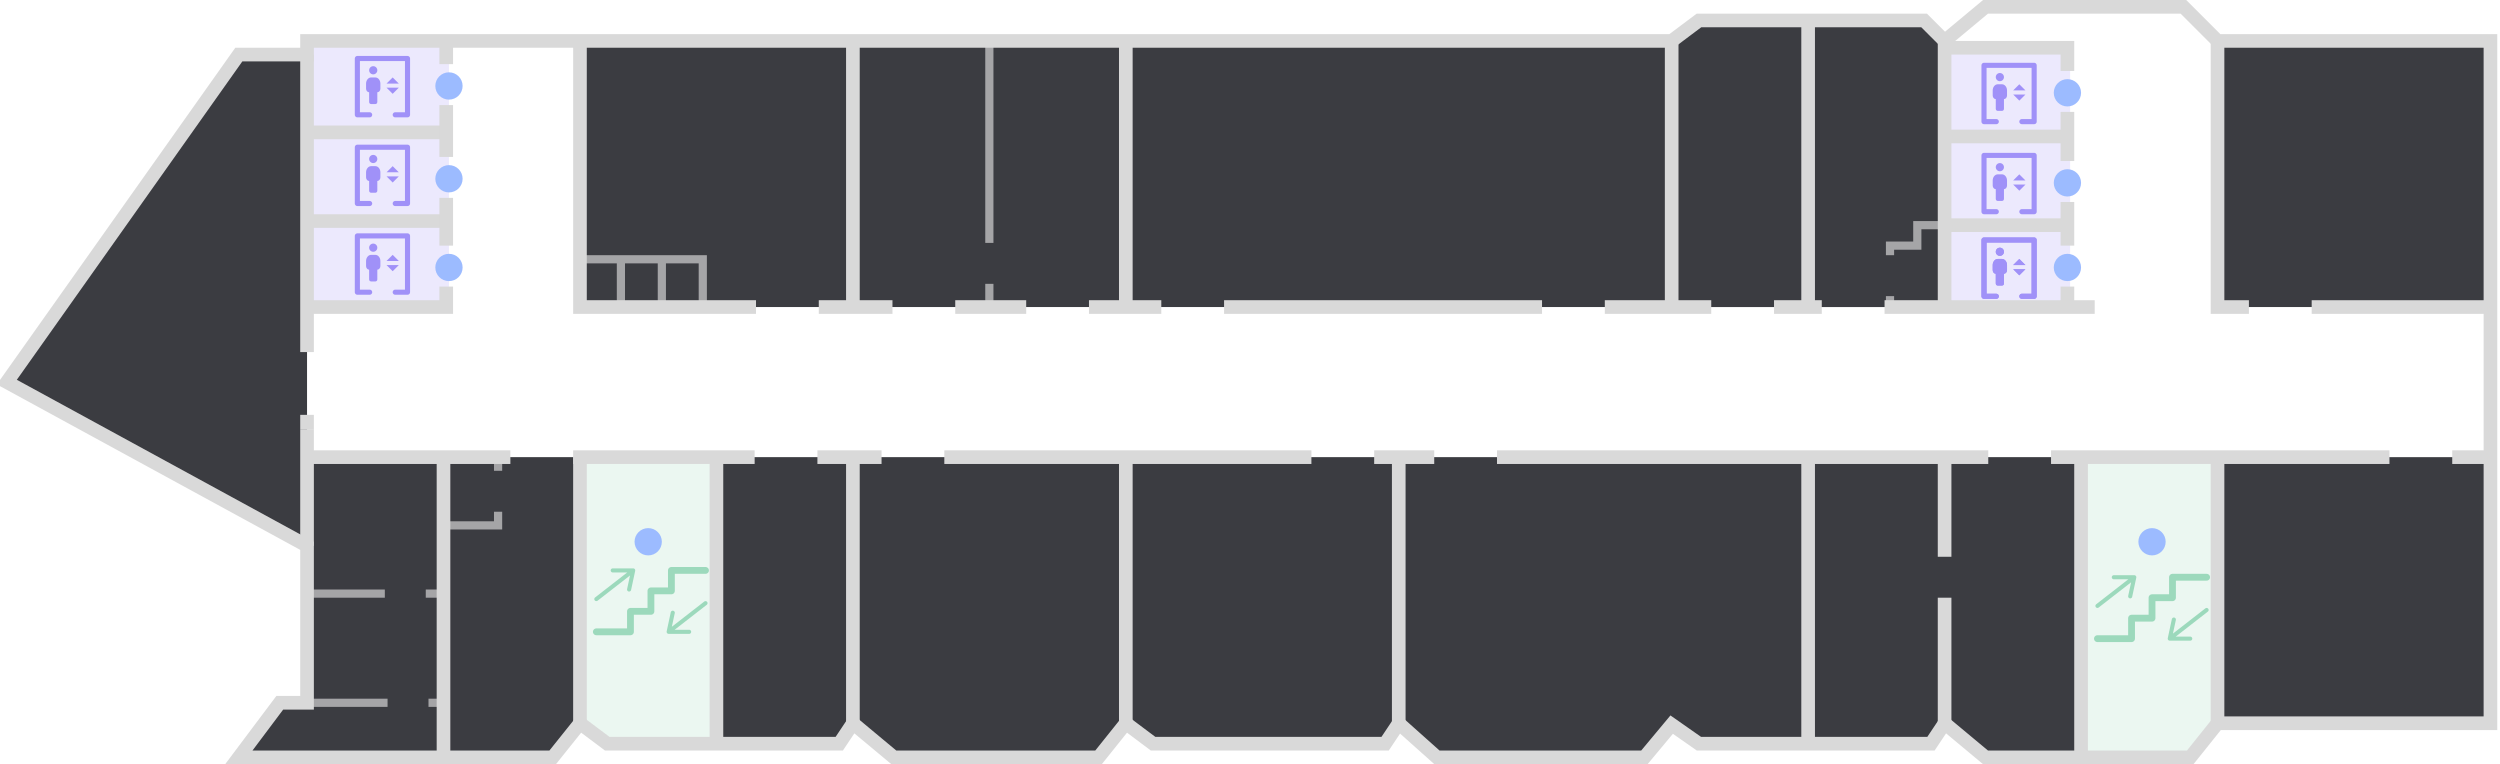 <svg width="1832" height="560" viewBox="0 0 1832 560" fill="none" xmlns="http://www.w3.org/2000/svg">
<g id="AV-4-3" clip-path="url(#clip0_2611_847)">
<g id="Spaces">
<path id="!av-43a-13" d="M225 40H175L5 280L45.5 302L225 400V260V150V40Z" fill="#3B3C41"/>
<path id="!av-43a-12" d="M325 335H225V515H205L175 555H325V335Z" fill="#3B3C41"/>
<path id="!av-43a-11" d="M627 335H525V545H615L625 530L627 335Z" fill="#3B3C41"/>
<path id="!av-43a-10" d="M1025 335H825V530L847 545H1014L1025 530V335Z" fill="#3B3C41"/>
<path id="!av-43a-9" d="M825 335H625V530L655 555H805L825 530V335Z" fill="#3B3C41"/>
<path id="!av-43a-8" d="M1325 335H1025V530L1054 555H1130H1206L1225 530L1245 545H1325V335Z" fill="#3B3C41"/>
<path id="!av-43a-7" d="M1525 335H1325V545H1415L1425 530L1455 555H1525V335Z" fill="#3B3C41"/>
<rect id="!av-43a-6" x="1625" y="335" width="200" height="195" fill="#3B3C41"/>
<path id="!av-43a-5" d="M1625 30H1825V225H1625V30Z" fill="#3B3C41"/>
<path id="!av-43a-4" d="M1225 30V225H1325V15H1245L1225 30Z" fill="#3B3C41"/>
<rect id="!av-43a-3" x="825" y="30" width="398.661" height="195" fill="#3B3C41"/>
<rect id="!av-43a-2" x="625" y="30" width="199.33" height="195" fill="#3B3C41"/>
<rect id="!av-43a-1" x="425" y="30" width="199.33" height="195" fill="#3B3C41"/>
<path id="!av-4-3-wcw" d="M1410 15H1325V225H1425V30L1410 15Z" fill="#3B3C41"/>
<rect id="av-4-3-lift-right-3" opacity="0.2" x="1427" y="166" width="90" height="60" fill="#A091F8"/>
<rect id="av-4-3-lift-right-2" opacity="0.2" x="1427" y="101" width="90" height="66" fill="#A091F8"/>
<rect id="av-4-3-lift-right-1" opacity="0.2" x="1427" y="36" width="90" height="65" fill="#A091F8"/>
<rect id="av-4-3-lift-left-3" opacity="0.2" x="227" y="160" width="102" height="65" fill="#A091F8"/>
<rect id="av-4-3-lift-left-2" opacity="0.2" x="227" y="95" width="102" height="65" fill="#A091F8"/>
<rect id="av-4-3-lift-left-1" opacity="0.2" x="227" y="30" width="102" height="65" fill="#A091F8"/>
<path id="!av-4-3-wcm" d="M425 335H325V555H405L425 530V335Z" fill="#3B3C41"/>
<path id="av-4-3-stair-1" opacity="0.2" d="M525 545H445L425 530V335H525V545Z" fill="#9CD9BC"/>
<path id="av-4-3-stair-2" opacity="0.2" d="M1525 335H1625V530L1605 555H1525V335Z" fill="#9CD9BC"/>
</g>
<g id="Walls">
<path id="Vector 327" d="M425 190H485M515 225V190H485M485 225V190" stroke="#A5A5A7" stroke-width="6"/>
<path id="Subtract" d="M284 518H225V512H284V518ZM325 518H314V512H325V518ZM368 388H325V382H362V375H368V388ZM368 345H362V335H368V345ZM1388 225H1382V217H1388V225ZM1425 168H1408V183H1388V187H1382V177H1402V162H1425V168Z" fill="#A5A5A7"/>
<path id="Vector 328" d="M455 225V190" stroke="#A5A5A7" stroke-width="6"/>
<path id="Subtract_2" d="M728 225H722V208H728V225ZM728 178H722V30H728V178Z" fill="#A5A5A7"/>
<path id="Vector 326" d="M1425 165H1515" stroke="#D9D9D9" stroke-width="10"/>
<path id="Subtract_3" d="M282 438H225V432H282V438ZM325 438H312V432H325V438Z" fill="#A5A5A7"/>
<path id="Vector 325" d="M1425 100H1515" stroke="#D9D9D9" stroke-width="10"/>
<path id="Subtract_4" d="M430 220H554V230H425.007C425.002 229.999 425 229.921 425 225V230H420V30H430V220ZM654 220V230H600V220H654ZM752 220V230H700V220H752ZM851 220V230H798V220H851ZM1130 220V230H897V220H1130ZM1254 220V230H1176V220H1254ZM1335 220V230H1300V220H1335ZM1430 220H1535C1535 220 1535 220 1535 225C1535 230 1535 230 1535 230H1381V220H1420V30H1430V220ZM325 167H225V157H325V167ZM325 102H225V92H325V102Z" fill="#D9D9D9"/>
<path id="Subtract_5" d="M1520 225H1510V210H1520V225ZM1520 180H1510V148H1520V180ZM1520 118H1510V82H1520V118ZM1520 52H1510V40H1425V30H1520V52Z" fill="#D9D9D9"/>
<path id="Subtract_6" d="M1751 340H1630V530H1620V340H1503V330H1751V340ZM1825 340H1797V330H1825V340ZM1457 340H1097V330H1457V340ZM1051 340H1007V330H1051V340ZM961 340H692V330H961V340ZM646 340H599V330H646V340ZM553 340H420V330H553V340ZM374 340H225V330H374V340Z" fill="#D9D9D9"/>
<path id="Subtract_7" d="M1630 220H1648V230H1620V30H1630V220ZM1825 220V230H1694V220H1825ZM830 225H820V30H830V225Z" fill="#D9D9D9"/>
<path id="Subtract_8" d="M332 230H225V220H322V210H332V230ZM332 180H322V145H332V180ZM332 115H322V77H332V115ZM332 47H322V30H332V47Z" fill="#D9D9D9"/>
<path id="Vector 317" d="M325 555V335" stroke="#D9D9D9" stroke-width="10"/>
<path id="Vector 311" d="M1325 15V225M1225 30V225" stroke="#D9D9D9" stroke-width="10"/>
<path id="Vector 313" d="M625 30V225" stroke="#D9D9D9" stroke-width="10"/>
<path id="Subtract_9" d="M230 315H220V304H230V315ZM230 258H220V40H230V258Z" fill="#D9D9D9"/>
<path id="Vector 308" d="M225 315V400" stroke="#D9D9D9" stroke-width="10"/>
<path id="Vector 321" d="M825 535V335" stroke="#D9D9D9" stroke-width="10"/>
<path id="Vector 330" d="M1025 536V336" stroke="#D9D9D9" stroke-width="10"/>
<path id="Vector 329" d="M1325 544V335" stroke="#D9D9D9" stroke-width="10"/>
<path id="Vector 333" d="M1525 555L1525 336" stroke="#D9D9D9" stroke-width="10"/>
<path id="Vector 319" d="M525 545V335" stroke="#D9D9D9" stroke-width="10"/>
<path id="Vector 318" d="M425 530V335" stroke="#D9D9D9" stroke-width="10"/>
<path id="Vector 320" d="M625 535V335" stroke="#D9D9D9" stroke-width="10"/>
<path id="Vector 306" d="M1825 30V530H1625L1605 555H1455L1425 530L1415 545H1245L1225 531L1205 555H1053L1025 530L1015 545H845L825 530L805 555H655L625 530L615 545H445L425 530L405 555H175L205 515H225V400L5 280L175 40H225V30H1225L1245 15H1410L1425 30L1455 5H1600L1625 30H1825Z" stroke="#D9D9D9" stroke-width="10"/>
<path id="Subtract_10" d="M1430 535H1420V438H1430V535ZM1430 408H1420V335H1430V408Z" fill="#D9D9D9"/>
</g>
<g id="Entrances">
<circle id="10" cx="329" cy="63" r="10" fill="#9CBBFF"/>
<circle id="11" cx="329" cy="131" r="10" fill="#9CBBFF"/>
<circle id="21" cx="475" cy="397" r="10" fill="#9CBBFF"/>
<circle id="12" cx="329" cy="196" r="10" fill="#9CBBFF"/>
<circle id="20" cx="1515" cy="196" r="10" fill="#9CBBFF"/>
<circle id="14" cx="1515" cy="134" r="10" fill="#9CBBFF"/>
<circle id="15" cx="1515" cy="68" r="10" fill="#9CBBFF"/>
<circle id="21_2" cx="1577" cy="397" r="10" fill="#9CBBFF"/>
</g>
<g id="Icons">
<g id="Stair">
<g id="Stair frame">
<path id="Vector 152" d="M517 418H492V433H477V448H462V463H437" stroke="#9CD9BC" stroke-width="5" stroke-linecap="round" stroke-linejoin="round"/>
<path id="Vector 154" d="M449 418H464M464 418L461 432M464 418L437 439" stroke="#9CD9BC" stroke-width="3" stroke-linecap="round" stroke-linejoin="round"/>
<path id="Vector 155" d="M505 463H490M490 463L493 449M490 463L517 442" stroke="#9CD9BC" stroke-width="3" stroke-linecap="round" stroke-linejoin="round"/>
</g>
</g>
<g id="Stair_2">
<g id="Stair frame_2">
<path id="Vector 152_2" d="M1617 423H1592V438H1577V453H1562V468H1537" stroke="#9CD9BC" stroke-width="5" stroke-linecap="round" stroke-linejoin="round"/>
<path id="Vector 154_2" d="M1549 423H1564M1564 423L1561 437M1564 423L1537 444" stroke="#9CD9BC" stroke-width="3" stroke-linecap="round" stroke-linejoin="round"/>
<path id="Vector 155_2" d="M1605 468H1590M1590 468L1593 454M1590 468L1617 447" stroke="#9CD9BC" stroke-width="3" stroke-linecap="round" stroke-linejoin="round"/>
</g>
</g>
<g id="Elevator">
<g id="Vector">
<path d="M292.25 61.25L287.75 56.75L283.25 61.25H292.25Z" fill="#A091F8"/>
<path d="M292.25 64.25L287.75 68.75L283.25 64.25H292.25Z" fill="#A091F8"/>
<path d="M278.75 61.25C278.75 59 277.25 56.75 275 56.75H272C269.75 56.75 268.25 59 268.25 61.25V65C268.25 66.5 269.375 67.625 270.5 67.625V74.75C270.5 75.95 271.5 76.25 272 76.25H275C275.5 76.25 276.5 75.95 276.5 74.75V67.625C277.625 67.625 278.75 66.5 278.75 65V61.25Z" fill="#A091F8"/>
<path d="M276.5 51.5C276.5 53.157 275.157 54.5 273.5 54.5C271.843 54.5 270.5 53.157 270.5 51.5C270.5 49.843 271.843 48.5 273.5 48.5C275.157 48.5 276.5 49.843 276.5 51.5Z" fill="#A091F8"/>
</g>
<path id="Vector 201" d="M270.875 84.125H261.875V42.875H298.625V84.125H289.625" stroke="#A091F8" stroke-width="3.75" stroke-linecap="round" stroke-linejoin="round"/>
</g>
<g id="Elevator_2">
<g id="Vector_2">
<path d="M292.25 191.25L287.75 186.75L283.25 191.25H292.25Z" fill="#A091F8"/>
<path d="M292.25 194.25L287.75 198.75L283.25 194.25H292.25Z" fill="#A091F8"/>
<path d="M278.75 191.25C278.75 189 277.25 186.75 275 186.75H272C269.75 186.75 268.25 189 268.25 191.25V195C268.25 196.5 269.375 197.625 270.5 197.625V204.75C270.5 205.95 271.5 206.25 272 206.25H275C275.5 206.25 276.5 205.95 276.5 204.75V197.625C277.625 197.625 278.75 196.5 278.75 195V191.25Z" fill="#A091F8"/>
<path d="M276.5 181.5C276.5 183.157 275.157 184.5 273.5 184.5C271.843 184.5 270.5 183.157 270.5 181.5C270.5 179.843 271.843 178.5 273.5 178.5C275.157 178.5 276.5 179.843 276.5 181.5Z" fill="#A091F8"/>
</g>
<path id="Vector 201_2" d="M270.875 214.125H261.875V172.875H298.625V214.125H289.625" stroke="#A091F8" stroke-width="3.75" stroke-linecap="round" stroke-linejoin="round"/>
</g>
<g id="Elevator_3">
<g id="Vector_3">
<path d="M292.25 126.25L287.75 121.75L283.25 126.25H292.25Z" fill="#A091F8"/>
<path d="M292.25 129.25L287.75 133.75L283.25 129.25H292.25Z" fill="#A091F8"/>
<path d="M278.75 126.25C278.75 124 277.25 121.75 275 121.75H272C269.75 121.75 268.25 124 268.25 126.25V130C268.25 131.5 269.375 132.625 270.5 132.625V139.75C270.5 140.95 271.5 141.25 272 141.25H275C275.5 141.25 276.5 140.95 276.5 139.75V132.625C277.625 132.625 278.75 131.5 278.75 130V126.25Z" fill="#A091F8"/>
<path d="M276.5 116.5C276.5 118.157 275.157 119.5 273.5 119.5C271.843 119.5 270.5 118.157 270.5 116.5C270.5 114.843 271.843 113.5 273.5 113.5C275.157 113.5 276.5 114.843 276.5 116.5Z" fill="#A091F8"/>
</g>
<path id="Vector 201_3" d="M270.875 149.125H261.875V107.875H298.625V149.125H289.625" stroke="#A091F8" stroke-width="3.75" stroke-linecap="round" stroke-linejoin="round"/>
</g>
<g id="Elevator_4">
<g id="Vector_4">
<path d="M1484.25 194.25L1479.75 189.75L1475.25 194.25H1484.25Z" fill="#A091F8"/>
<path d="M1484.25 197.25L1479.75 201.75L1475.25 197.25H1484.25Z" fill="#A091F8"/>
<path d="M1470.75 194.25C1470.75 192 1469.25 189.75 1467 189.75H1464C1461.75 189.75 1460.25 192 1460.25 194.25V198C1460.25 199.5 1461.38 200.625 1462.5 200.625V207.75C1462.5 208.95 1463.5 209.25 1464 209.25H1467C1467.5 209.25 1468.5 208.95 1468.5 207.75V200.625C1469.62 200.625 1470.75 199.5 1470.75 198V194.25Z" fill="#A091F8"/>
<path d="M1468.5 184.5C1468.5 186.157 1467.16 187.5 1465.5 187.5C1463.84 187.5 1462.5 186.157 1462.5 184.5C1462.5 182.843 1463.84 181.5 1465.5 181.5C1467.16 181.5 1468.5 182.843 1468.5 184.5Z" fill="#A091F8"/>
</g>
<path id="Vector 201_4" d="M1462.88 217.125H1453.88V175.875H1490.62V217.125H1481.62" stroke="#A091F8" stroke-width="3.75" stroke-linecap="round" stroke-linejoin="round"/>
</g>
<g id="Elevator_5">
<g id="Vector_5">
<path d="M1484.25 132.25L1479.75 127.75L1475.25 132.25H1484.25Z" fill="#A091F8"/>
<path d="M1484.25 135.25L1479.75 139.75L1475.25 135.25H1484.25Z" fill="#A091F8"/>
<path d="M1470.75 132.25C1470.75 130 1469.25 127.75 1467 127.75H1464C1461.75 127.75 1460.25 130 1460.25 132.25V136C1460.25 137.5 1461.38 138.625 1462.5 138.625V145.75C1462.5 146.95 1463.5 147.25 1464 147.25H1467C1467.5 147.25 1468.5 146.95 1468.5 145.75V138.625C1469.62 138.625 1470.75 137.5 1470.75 136V132.25Z" fill="#A091F8"/>
<path d="M1468.5 122.5C1468.5 124.157 1467.16 125.5 1465.5 125.5C1463.84 125.5 1462.5 124.157 1462.5 122.5C1462.5 120.843 1463.84 119.5 1465.5 119.5C1467.16 119.5 1468.5 120.843 1468.5 122.5Z" fill="#A091F8"/>
</g>
<path id="Vector 201_5" d="M1462.88 155.125H1453.88V113.875H1490.62V155.125H1481.62" stroke="#A091F8" stroke-width="3.75" stroke-linecap="round" stroke-linejoin="round"/>
</g>
<g id="Elevator_6">
<g id="Vector_6">
<path d="M1484.25 66.25L1479.75 61.75L1475.25 66.25H1484.25Z" fill="#A091F8"/>
<path d="M1484.25 69.25L1479.75 73.75L1475.25 69.25H1484.25Z" fill="#A091F8"/>
<path d="M1470.75 66.25C1470.75 64 1469.25 61.75 1467 61.75H1464C1461.75 61.75 1460.25 64 1460.25 66.25V70C1460.25 71.5 1461.38 72.625 1462.5 72.625V79.75C1462.5 80.95 1463.5 81.25 1464 81.25H1467C1467.5 81.25 1468.5 80.95 1468.5 79.75V72.625C1469.62 72.625 1470.75 71.5 1470.75 70V66.25Z" fill="#A091F8"/>
<path d="M1468.5 56.5C1468.5 58.157 1467.16 59.5 1465.5 59.5C1463.84 59.5 1462.5 58.157 1462.5 56.5C1462.5 54.843 1463.84 53.5 1465.5 53.5C1467.16 53.5 1468.5 54.843 1468.5 56.5Z" fill="#A091F8"/>
</g>
<path id="Vector 201_6" d="M1462.88 89.125H1453.88V47.875H1490.62V89.125H1481.62" stroke="#A091F8" stroke-width="3.75" stroke-linecap="round" stroke-linejoin="round"/>
</g>
<g id="Elevator_7">
<g id="Vector_7">
<path d="M1484.25 194.25L1479.75 189.75L1475.25 194.25H1484.25Z" fill="#A091F8"/>
<path d="M1484.25 197.25L1479.75 201.75L1475.25 197.25H1484.25Z" fill="#A091F8"/>
<path d="M1470.75 194.25C1470.75 192 1469.25 189.75 1467 189.75H1464C1461.75 189.75 1460.25 192 1460.25 194.25V198C1460.25 199.5 1461.38 200.625 1462.5 200.625V207.75C1462.5 208.95 1463.5 209.25 1464 209.25H1467C1467.5 209.25 1468.5 208.95 1468.5 207.75V200.625C1469.62 200.625 1470.75 199.5 1470.75 198V194.25Z" fill="#A091F8"/>
<path d="M1468.5 184.5C1468.5 186.157 1467.16 187.5 1465.5 187.5C1463.84 187.5 1462.5 186.157 1462.5 184.5C1462.5 182.843 1463.84 181.5 1465.5 181.5C1467.16 181.5 1468.5 182.843 1468.5 184.5Z" fill="#A091F8"/>
</g>
<path id="Vector 201_7" d="M1462.88 217.125H1453.88V175.875H1490.62V217.125H1481.62" stroke="#A091F8" stroke-width="3.75" stroke-linecap="round" stroke-linejoin="round"/>
</g>
</g>
</g>
<defs>
<clipPath id="clip0_2611_847">
<rect width="1832" height="560" fill="white"/>
</clipPath>
</defs>
</svg>
